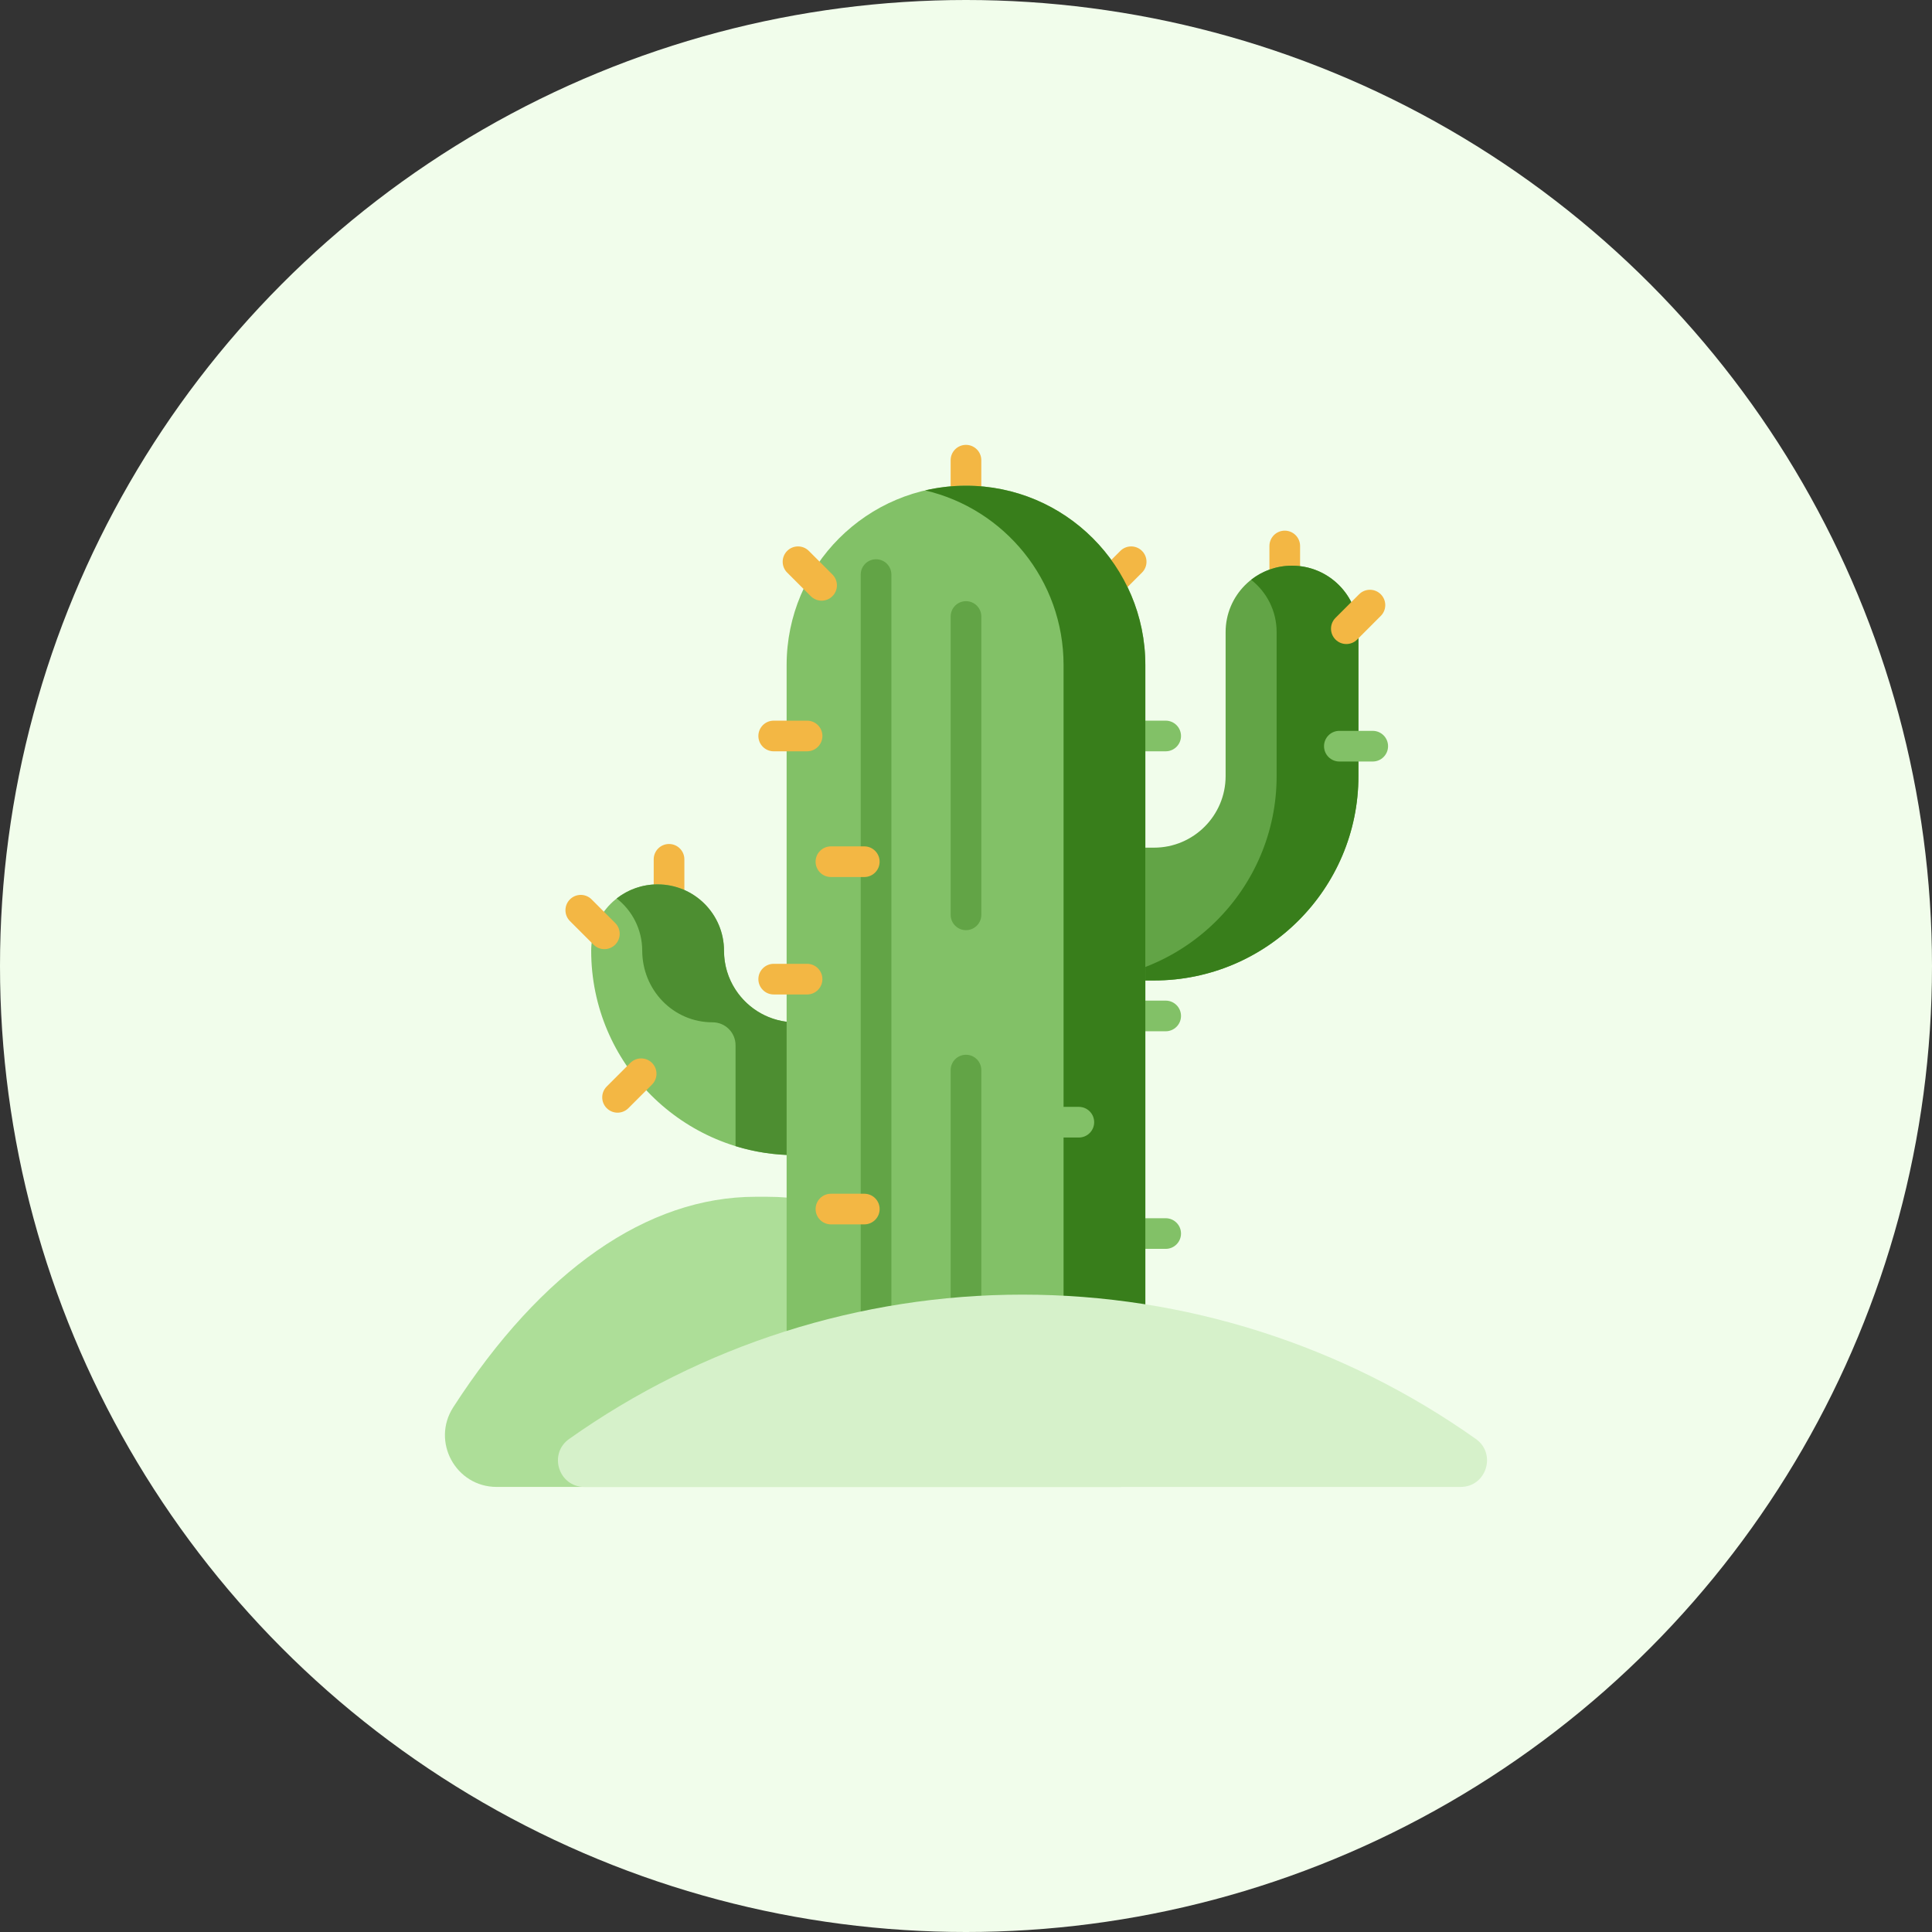 <svg width="114" height="114" viewBox="0 0 114 114" fill="none" xmlns="http://www.w3.org/2000/svg">
<rect x="0" y="0" width="114" height="114" fill="#333333" stroke="none"/>
<circle cx="57" cy="57" r="57" fill="#F1FDEB"/>
<g clip-path="url(#clip0_657_22312)">
<path d="M66.15 87.738H29.308C26.892 87.738 25.436 85.064 26.746 83.034C31.961 74.956 38.195 70.617 44.587 70.617H45.272C51.664 70.617 57.898 74.956 63.113 83.034L66.15 87.738Z" fill="#ADDE98"/>
<path d="M39.477 49.801C38.978 49.801 38.573 50.206 38.573 50.705V52.674C38.573 53.174 38.978 53.579 39.477 53.579C39.977 53.579 40.382 53.174 40.382 52.674V50.705C40.382 50.206 39.977 49.801 39.477 49.801Z" fill="#F3B744"/>
<path d="M75.808 31.312C75.309 31.312 74.904 31.717 74.904 32.217V34.186C74.904 34.685 75.309 35.09 75.808 35.09C76.308 35.09 76.713 34.685 76.713 34.186V32.217C76.713 31.717 76.308 31.312 75.808 31.312Z" fill="#F3B744"/>
<path d="M53.813 68.16H46.942C40.293 68.16 34.884 62.751 34.884 56.102C34.884 53.938 36.639 52.184 38.803 52.184C40.967 52.184 42.721 53.938 42.721 56.102C42.721 58.43 44.615 60.323 46.942 60.323H53.813C55.977 60.323 57.731 62.078 57.731 64.242C57.731 66.406 55.977 68.16 53.813 68.16Z" fill="#82C167"/>
<path d="M57.732 64.242C57.732 66.406 55.976 68.16 53.813 68.16H46.942C45.711 68.16 44.521 67.975 43.402 67.629V61.675C43.402 60.929 42.797 60.323 42.05 60.323C39.723 60.323 37.901 58.42 37.895 56.093C37.892 54.843 37.305 53.73 36.389 53.014C37.054 52.495 37.892 52.184 38.802 52.184C40.966 52.184 42.721 53.938 42.721 56.102C42.721 56.949 42.971 57.737 43.402 58.398C44.155 59.556 45.461 60.323 46.942 60.323H53.813C55.976 60.323 57.732 62.078 57.732 64.242Z" fill="#4D8E31"/>
<path d="M68.098 57.854H61.227C59.063 57.854 57.308 56.099 57.308 53.935C57.308 51.771 59.063 50.017 61.227 50.017H68.098C70.425 50.017 72.319 48.123 72.319 45.796V37.297C72.319 35.133 74.073 33.379 76.237 33.379C78.401 33.379 80.156 35.133 80.156 37.297V45.796C80.156 52.445 74.746 57.854 68.098 57.854Z" fill="#62A446"/>
<path d="M76.236 33.379C75.326 33.379 74.489 33.69 73.824 34.211C74.74 34.928 75.329 36.044 75.329 37.297V45.796C75.329 52.445 69.92 57.854 63.271 57.854H68.097C74.745 57.854 80.155 52.445 80.155 45.796V37.297C80.155 35.133 78.4 33.379 76.236 33.379Z" fill="#387E1B"/>
<path d="M56.999 26.25C56.499 26.25 56.094 26.655 56.094 27.154V29.124C56.094 29.623 56.499 30.028 56.999 30.028C57.498 30.028 57.903 29.623 57.903 29.124V27.154C57.903 26.655 57.498 26.25 56.999 26.25Z" fill="#F3B744"/>
<path d="M67.582 80.505H46.416V39.243C46.416 33.398 51.155 28.66 56.999 28.66C62.844 28.66 67.582 33.398 67.582 39.243V80.505Z" fill="#82C167"/>
<path d="M46.448 32.507C46.095 32.86 46.095 33.433 46.448 33.786L47.84 35.178C48.194 35.532 48.766 35.532 49.119 35.178C49.473 34.825 49.472 34.253 49.119 33.9L47.727 32.507C47.374 32.154 46.801 32.154 46.448 32.507Z" fill="#F3B744"/>
<path d="M33.63 53.07C33.277 53.423 33.277 53.995 33.63 54.349L35.023 55.741C35.376 56.094 35.948 56.094 36.301 55.741C36.655 55.388 36.655 54.815 36.301 54.462L34.909 53.07C34.556 52.716 33.983 52.716 33.63 53.07Z" fill="#F3B744"/>
<path d="M78.803 37.737C78.45 37.384 78.45 36.811 78.803 36.458L80.195 35.066C80.549 34.712 81.121 34.712 81.474 35.066C81.828 35.419 81.828 35.991 81.474 36.344L80.082 37.737C79.729 38.09 79.156 38.09 78.803 37.737Z" fill="#F3B744"/>
<path d="M35.8 65.389C35.447 65.036 35.447 64.464 35.8 64.111L37.193 62.718C37.546 62.365 38.118 62.365 38.472 62.718C38.825 63.071 38.825 63.644 38.472 63.997L37.079 65.389C36.726 65.743 36.154 65.743 35.8 65.389Z" fill="#F3B744"/>
<path d="M67.385 32.507C67.739 32.86 67.739 33.433 67.385 33.786L65.993 35.178C65.64 35.532 65.067 35.532 64.714 35.178C64.361 34.825 64.361 34.253 64.714 33.9L66.106 32.507C66.46 32.154 67.032 32.154 67.385 32.507Z" fill="#F3B744"/>
<path d="M44.749 43.428C44.749 43.927 45.154 44.332 45.653 44.332H47.623C48.122 44.332 48.527 43.927 48.527 43.428C48.527 42.928 48.122 42.523 47.623 42.523H45.653C45.154 42.523 44.749 42.928 44.749 43.428Z" fill="#F3B744"/>
<path d="M65.909 43.428C65.909 43.927 66.314 44.332 66.813 44.332H68.783C69.282 44.332 69.687 43.927 69.687 43.428C69.687 42.928 69.282 42.523 68.783 42.523H66.813C66.314 42.523 65.909 42.928 65.909 43.428Z" fill="#82C167"/>
<path d="M65.909 59.947C65.909 60.447 66.314 60.852 66.813 60.852H68.783C69.282 60.852 69.687 60.447 69.687 59.947C69.687 59.448 69.282 59.043 68.783 59.043H66.813C66.314 59.043 65.909 59.448 65.909 59.947Z" fill="#82C167"/>
<path d="M78.126 44.029C78.126 44.529 78.531 44.934 79.03 44.934H81C81.499 44.934 81.904 44.529 81.904 44.029C81.904 43.53 81.499 43.125 81 43.125H79.03C78.531 43.125 78.126 43.53 78.126 44.029Z" fill="#82C167"/>
<path d="M65.909 72.787C65.909 73.287 66.314 73.691 66.813 73.691H68.783C69.282 73.691 69.687 73.287 69.687 72.787C69.687 72.288 69.282 71.883 68.783 71.883H66.813C66.314 71.883 65.909 72.288 65.909 72.787Z" fill="#82C167"/>
<path d="M44.749 57.775C44.749 58.275 45.154 58.68 45.653 58.68H47.623C48.122 58.68 48.527 58.275 48.527 57.775C48.527 57.276 48.122 56.871 47.623 56.871H45.653C45.154 56.871 44.749 57.276 44.749 57.775Z" fill="#F3B744"/>
<path d="M56.999 28.66C56.169 28.66 55.362 28.756 54.587 28.937C59.269 30.028 62.757 34.228 62.757 39.243V80.505H67.582V39.243C67.582 33.398 62.844 28.66 56.999 28.66Z" fill="#387E1B"/>
<path d="M56.999 35.473C56.5 35.473 56.095 35.877 56.095 36.377V53.98C56.095 54.48 56.5 54.885 56.999 54.885C57.499 54.885 57.904 54.48 57.904 53.98V36.377C57.904 35.877 57.499 35.473 56.999 35.473Z" fill="#62A446"/>
<path d="M56.999 62.238C56.5 62.238 56.095 62.643 56.095 63.143V80.505H57.904V63.143C57.904 62.643 57.499 62.238 56.999 62.238Z" fill="#62A446"/>
<path d="M51.692 33C51.193 33 50.788 33.405 50.788 33.904V80.503H52.597V33.904C52.597 33.405 52.192 33 51.692 33Z" fill="#62A446"/>
<path d="M48.125 50.846C48.125 51.345 48.53 51.75 49.03 51.75H50.999C51.498 51.75 51.903 51.345 51.903 50.846C51.903 50.346 51.498 49.941 50.999 49.941H49.03C48.53 49.941 48.125 50.346 48.125 50.846Z" fill="#F3B744"/>
<path d="M48.126 71.342C48.126 71.841 48.531 72.246 49.03 72.246H50.999C51.499 72.246 51.904 71.841 51.904 71.342C51.904 70.842 51.499 70.438 50.999 70.438H49.03C48.531 70.438 48.126 70.842 48.126 71.342Z" fill="#F3B744"/>
<path d="M60.785 66.217C60.785 66.716 61.19 67.121 61.689 67.121H63.658C64.158 67.121 64.563 66.716 64.563 66.217C64.563 65.717 64.158 65.312 63.658 65.312H61.689C61.19 65.312 60.785 65.717 60.785 66.217Z" fill="#82C167"/>
<path d="M86.182 87.739H34.484C32.964 87.739 32.343 85.787 33.583 84.908C41.402 79.367 50.749 76.391 60.333 76.391C69.917 76.391 79.264 79.367 87.084 84.908C88.324 85.787 87.702 87.739 86.182 87.739Z" fill="#D6F1CA"/>
</g>
<defs>
<clipPath id="clip0_657_22312">
<rect width="61.491" height="61.491" fill="white" transform="translate(26.255 26.254)"/>
</clipPath>
</defs>
</svg>
